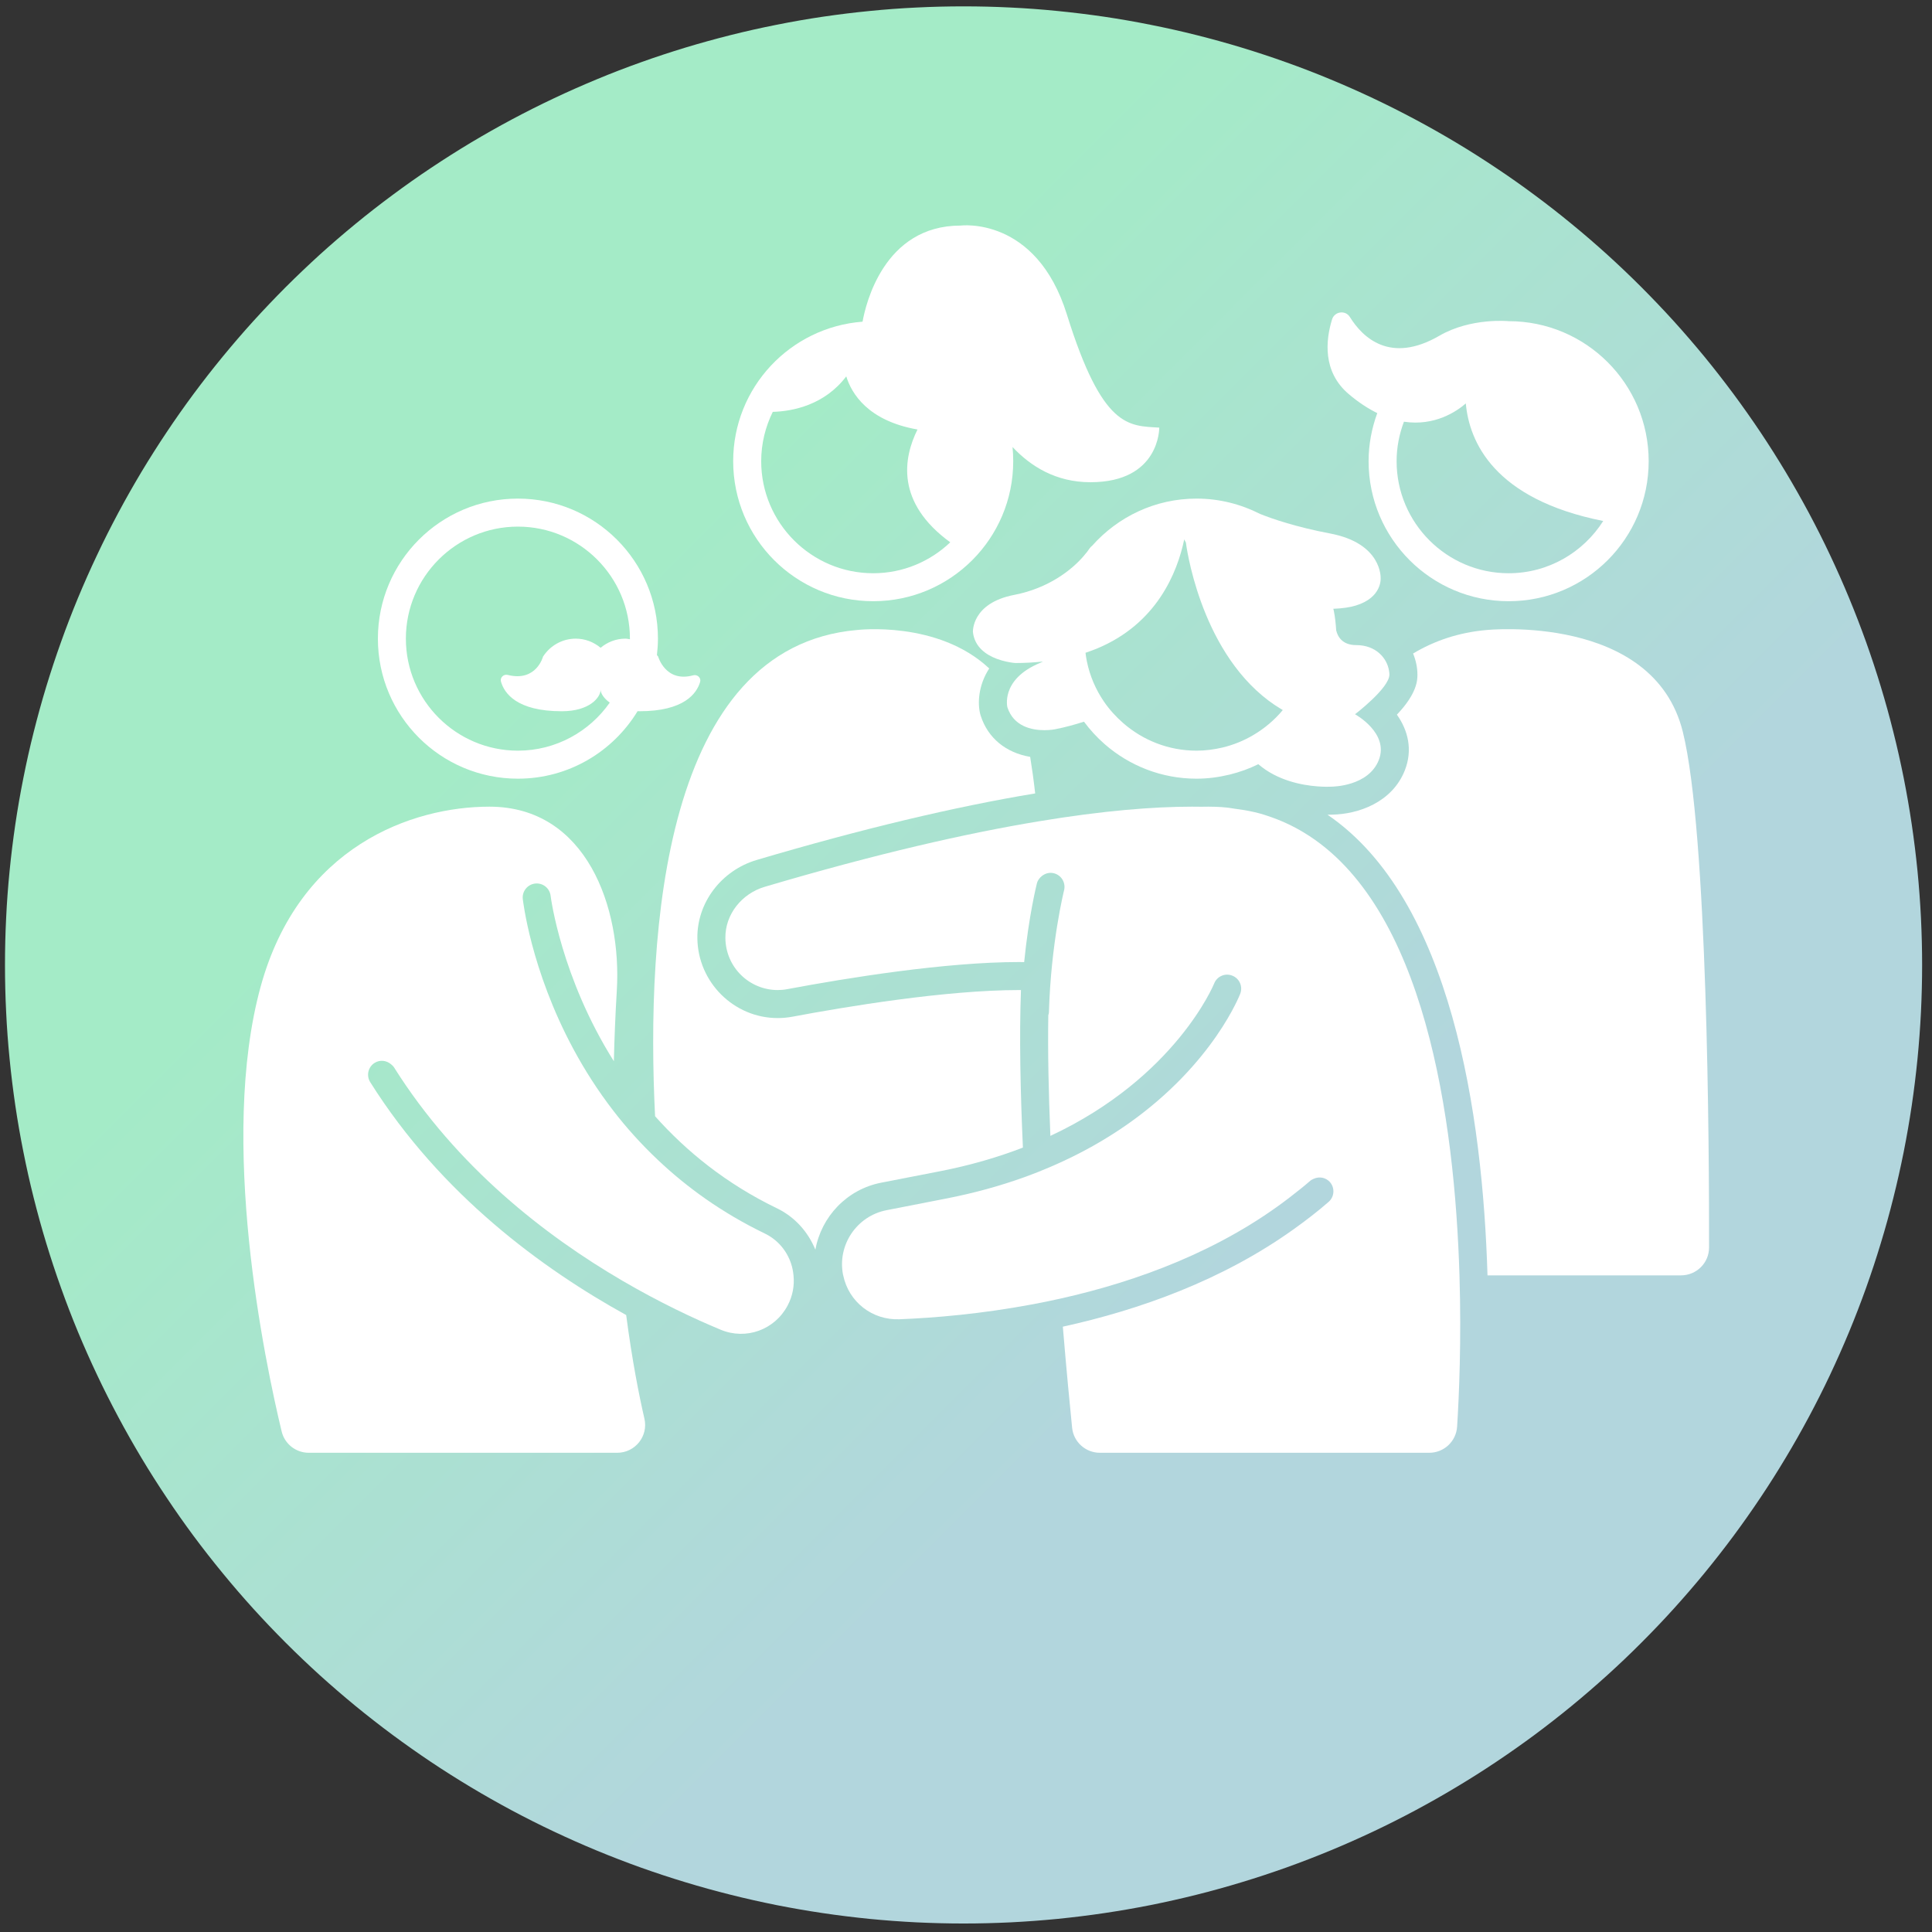 <svg xmlns="http://www.w3.org/2000/svg" xmlns:xlink="http://www.w3.org/1999/xlink" width="218" zoomAndPan="magnify" viewBox="0 0 163.5 163.5" height="218" preserveAspectRatio="xMidYMid meet" version="1.0"><rect x="0" y="0" width="163.5" height="163.5" fill="#333333" stroke="none"/><defs><clipPath id="f0fb7351ac"><path d="M 0.422 0.539 L 162.676 0.539 L 162.676 162.793 L 0.422 162.793 Z M 0.422 0.539 " clip-rule="nonzero"/></clipPath><clipPath id="30ee5ffd76"><path d="M 162.664 81.66 C 162.664 82.988 162.629 84.312 162.566 85.641 C 162.5 86.965 162.402 88.289 162.273 89.609 C 162.141 90.93 161.98 92.25 161.785 93.562 C 161.59 94.875 161.363 96.184 161.105 97.484 C 160.844 98.785 160.555 100.082 160.23 101.371 C 159.91 102.656 159.555 103.938 159.168 105.207 C 158.785 106.477 158.367 107.738 157.922 108.988 C 157.473 110.238 156.996 111.477 156.488 112.703 C 155.98 113.93 155.441 115.141 154.875 116.344 C 154.309 117.543 153.711 118.727 153.086 119.898 C 152.457 121.07 151.805 122.227 151.121 123.363 C 150.438 124.504 149.73 125.625 148.992 126.727 C 148.254 127.832 147.488 128.918 146.699 129.984 C 145.906 131.051 145.09 132.094 144.25 133.121 C 143.406 134.148 142.539 135.152 141.648 136.137 C 140.758 137.121 139.84 138.082 138.902 139.02 C 137.965 139.961 137.004 140.875 136.02 141.766 C 135.035 142.656 134.031 143.523 133.004 144.367 C 131.977 145.207 130.934 146.023 129.867 146.816 C 128.801 147.605 127.715 148.371 126.609 149.109 C 125.508 149.848 124.387 150.555 123.246 151.238 C 122.109 151.922 120.953 152.574 119.781 153.203 C 118.609 153.828 117.426 154.426 116.227 154.992 C 115.023 155.559 113.812 156.098 112.586 156.605 C 111.359 157.113 110.121 157.59 108.871 158.039 C 107.621 158.484 106.359 158.902 105.09 159.285 C 103.82 159.672 102.539 160.027 101.254 160.348 C 99.965 160.672 98.668 160.961 97.367 161.223 C 96.066 161.48 94.758 161.707 93.445 161.902 C 92.133 162.098 90.812 162.258 89.492 162.391 C 88.172 162.52 86.848 162.617 85.523 162.684 C 84.195 162.746 82.871 162.781 81.543 162.781 C 80.215 162.781 78.887 162.746 77.562 162.684 C 76.234 162.617 74.91 162.52 73.59 162.391 C 72.27 162.258 70.953 162.098 69.641 161.902 C 68.324 161.707 67.02 161.48 65.715 161.223 C 64.414 160.961 63.117 160.672 61.832 160.348 C 60.543 160.027 59.266 159.672 57.992 159.285 C 56.723 158.902 55.461 158.484 54.211 158.039 C 52.961 157.59 51.723 157.113 50.496 156.605 C 49.273 156.098 48.059 155.559 46.859 154.992 C 45.656 154.426 44.473 153.828 43.301 153.203 C 42.129 152.574 40.977 151.922 39.836 151.238 C 38.699 150.555 37.578 149.848 36.473 149.109 C 35.371 148.371 34.285 147.605 33.219 146.816 C 32.152 146.023 31.105 145.207 30.078 144.367 C 29.055 143.523 28.047 142.656 27.062 141.766 C 26.082 140.875 25.121 139.961 24.18 139.02 C 23.242 138.082 22.328 137.121 21.434 136.137 C 20.543 135.152 19.676 134.148 18.836 133.121 C 17.992 132.094 17.176 131.051 16.383 129.984 C 15.594 128.918 14.828 127.832 14.094 126.727 C 13.355 125.625 12.645 124.504 11.961 123.363 C 11.281 122.227 10.625 121.07 10 119.898 C 9.375 118.727 8.777 117.543 8.211 116.344 C 7.641 115.141 7.105 113.93 6.594 112.703 C 6.086 111.477 5.609 110.238 5.164 108.988 C 4.715 107.738 4.301 106.477 3.914 105.207 C 3.527 103.938 3.176 102.656 2.852 101.371 C 2.527 100.082 2.238 98.785 1.98 97.484 C 1.719 96.184 1.492 94.875 1.297 93.562 C 1.105 92.25 0.941 90.93 0.812 89.609 C 0.68 88.289 0.582 86.965 0.52 85.641 C 0.453 84.312 0.422 82.988 0.422 81.66 C 0.422 80.332 0.453 79.004 0.52 77.68 C 0.582 76.352 0.68 75.027 0.812 73.707 C 0.941 72.387 1.105 71.07 1.297 69.758 C 1.492 68.441 1.719 67.137 1.98 65.832 C 2.238 64.531 2.527 63.234 2.852 61.949 C 3.176 60.66 3.527 59.383 3.914 58.109 C 4.301 56.84 4.715 55.582 5.164 54.332 C 5.609 53.082 6.086 51.844 6.594 50.617 C 7.105 49.391 7.641 48.176 8.211 46.977 C 8.777 45.773 9.375 44.59 10 43.418 C 10.625 42.246 11.281 41.094 11.961 39.953 C 12.645 38.816 13.355 37.695 14.094 36.59 C 14.828 35.488 15.594 34.402 16.383 33.336 C 17.176 32.27 17.992 31.223 18.836 30.195 C 19.676 29.172 20.543 28.164 21.434 27.18 C 22.328 26.199 23.242 25.238 24.18 24.297 C 25.121 23.359 26.082 22.445 27.062 21.551 C 28.047 20.66 29.055 19.793 30.078 18.953 C 31.105 18.109 32.152 17.293 33.219 16.504 C 34.285 15.711 35.371 14.945 36.473 14.211 C 37.578 13.473 38.699 12.762 39.836 12.078 C 40.977 11.398 42.129 10.742 43.301 10.117 C 44.473 9.492 45.656 8.895 46.859 8.328 C 48.059 7.758 49.273 7.223 50.496 6.715 C 51.723 6.203 52.961 5.727 54.211 5.281 C 55.461 4.832 56.723 4.418 57.992 4.031 C 59.266 3.645 60.543 3.293 61.832 2.969 C 63.117 2.645 64.414 2.355 65.715 2.098 C 67.02 1.836 68.324 1.609 69.641 1.414 C 70.953 1.223 72.27 1.059 73.59 0.93 C 74.91 0.797 76.234 0.699 77.562 0.637 C 78.887 0.57 80.215 0.539 81.543 0.539 C 82.871 0.539 84.195 0.57 85.523 0.637 C 86.848 0.699 88.172 0.797 89.492 0.93 C 90.812 1.059 92.133 1.223 93.445 1.414 C 94.758 1.609 96.066 1.836 97.367 2.098 C 98.668 2.355 99.965 2.645 101.254 2.969 C 102.539 3.293 103.82 3.645 105.09 4.031 C 106.359 4.418 107.621 4.832 108.871 5.281 C 110.121 5.727 111.359 6.203 112.586 6.715 C 113.812 7.223 115.023 7.758 116.227 8.328 C 117.426 8.895 118.609 9.492 119.781 10.117 C 120.953 10.742 122.109 11.398 123.246 12.078 C 124.387 12.762 125.508 13.473 126.609 14.211 C 127.715 14.945 128.801 15.711 129.867 16.504 C 130.934 17.293 131.977 18.109 133.004 18.953 C 134.031 19.793 135.035 20.66 136.02 21.551 C 137.004 22.445 137.965 23.359 138.902 24.297 C 139.84 25.238 140.758 26.199 141.648 27.18 C 142.539 28.164 143.406 29.172 144.25 30.195 C 145.09 31.223 145.906 32.27 146.699 33.336 C 147.488 34.402 148.254 35.488 148.992 36.59 C 149.73 37.695 150.438 38.816 151.121 39.953 C 151.805 41.094 152.457 42.246 153.086 43.418 C 153.711 44.59 154.309 45.773 154.875 46.977 C 155.441 48.176 155.98 49.391 156.488 50.617 C 156.996 51.844 157.473 53.082 157.922 54.332 C 158.367 55.582 158.785 56.84 159.168 58.109 C 159.555 59.383 159.91 60.66 160.23 61.949 C 160.555 63.234 160.844 64.531 161.105 65.832 C 161.363 67.137 161.59 68.441 161.785 69.758 C 161.98 71.07 162.141 72.387 162.273 73.707 C 162.402 75.027 162.5 76.352 162.566 77.68 C 162.629 79.004 162.664 80.332 162.664 81.66 Z M 162.664 81.66 " clip-rule="nonzero"/></clipPath><linearGradient x1="500" gradientTransform="matrix(0.324, 0, 0, 0.324, 0.421, 0.538)" y1="500" x2="0" gradientUnits="userSpaceOnUse" y2="0" id="be3bcec602"><stop stop-opacity="1" stop-color="rgb(69.8%, 83.899%, 86.699%)" offset="0"/><stop stop-opacity="1" stop-color="rgb(69.8%, 83.899%, 86.699%)" offset="0.25"/><stop stop-opacity="1" stop-color="rgb(69.8%, 83.899%, 86.699%)" offset="0.312"/><stop stop-opacity="1" stop-color="rgb(69.795%, 83.905%, 86.693%)" offset="0.344"/><stop stop-opacity="1" stop-color="rgb(69.727%, 84.007%, 86.586%)" offset="0.352"/><stop stop-opacity="1" stop-color="rgb(69.6%, 84.198%, 86.385%)" offset="0.359"/><stop stop-opacity="1" stop-color="rgb(69.473%, 84.39%, 86.183%)" offset="0.367"/><stop stop-opacity="1" stop-color="rgb(69.347%, 84.581%, 85.983%)" offset="0.375"/><stop stop-opacity="1" stop-color="rgb(69.22%, 84.773%, 85.782%)" offset="0.383"/><stop stop-opacity="1" stop-color="rgb(69.092%, 84.964%, 85.582%)" offset="0.391"/><stop stop-opacity="1" stop-color="rgb(68.965%, 85.156%, 85.381%)" offset="0.398"/><stop stop-opacity="1" stop-color="rgb(68.839%, 85.347%, 85.181%)" offset="0.406"/><stop stop-opacity="1" stop-color="rgb(68.712%, 85.539%, 84.979%)" offset="0.414"/><stop stop-opacity="1" stop-color="rgb(68.585%, 85.73%, 84.779%)" offset="0.422"/><stop stop-opacity="1" stop-color="rgb(68.459%, 85.922%, 84.578%)" offset="0.43"/><stop stop-opacity="1" stop-color="rgb(68.332%, 86.113%, 84.378%)" offset="0.438"/><stop stop-opacity="1" stop-color="rgb(68.204%, 86.305%, 84.177%)" offset="0.445"/><stop stop-opacity="1" stop-color="rgb(68.077%, 86.496%, 83.977%)" offset="0.453"/><stop stop-opacity="1" stop-color="rgb(67.95%, 86.688%, 83.775%)" offset="0.461"/><stop stop-opacity="1" stop-color="rgb(67.824%, 86.879%, 83.575%)" offset="0.469"/><stop stop-opacity="1" stop-color="rgb(67.697%, 87.07%, 83.374%)" offset="0.477"/><stop stop-opacity="1" stop-color="rgb(67.57%, 87.262%, 83.174%)" offset="0.484"/><stop stop-opacity="1" stop-color="rgb(67.444%, 87.453%, 82.973%)" offset="0.492"/><stop stop-opacity="1" stop-color="rgb(67.316%, 87.645%, 82.773%)" offset="0.5"/><stop stop-opacity="1" stop-color="rgb(67.189%, 87.836%, 82.571%)" offset="0.5"/><stop stop-opacity="1" stop-color="rgb(67.126%, 87.932%, 82.472%)" offset="0.508"/><stop stop-opacity="1" stop-color="rgb(67.062%, 88.028%, 82.372%)" offset="0.516"/><stop stop-opacity="1" stop-color="rgb(66.936%, 88.219%, 82.17%)" offset="0.523"/><stop stop-opacity="1" stop-color="rgb(66.809%, 88.411%, 81.97%)" offset="0.531"/><stop stop-opacity="1" stop-color="rgb(66.682%, 88.602%, 81.769%)" offset="0.539"/><stop stop-opacity="1" stop-color="rgb(66.556%, 88.794%, 81.569%)" offset="0.547"/><stop stop-opacity="1" stop-color="rgb(66.428%, 88.985%, 81.367%)" offset="0.555"/><stop stop-opacity="1" stop-color="rgb(66.301%, 89.177%, 81.168%)" offset="0.562"/><stop stop-opacity="1" stop-color="rgb(66.174%, 89.368%, 80.966%)" offset="0.57"/><stop stop-opacity="1" stop-color="rgb(66.048%, 89.56%, 80.766%)" offset="0.578"/><stop stop-opacity="1" stop-color="rgb(65.921%, 89.751%, 80.565%)" offset="0.586"/><stop stop-opacity="1" stop-color="rgb(65.794%, 89.941%, 80.365%)" offset="0.594"/><stop stop-opacity="1" stop-color="rgb(65.668%, 90.134%, 80.164%)" offset="0.602"/><stop stop-opacity="1" stop-color="rgb(65.54%, 90.324%, 79.964%)" offset="0.609"/><stop stop-opacity="1" stop-color="rgb(65.413%, 90.517%, 79.762%)" offset="0.617"/><stop stop-opacity="1" stop-color="rgb(65.286%, 90.707%, 79.562%)" offset="0.625"/><stop stop-opacity="1" stop-color="rgb(65.16%, 90.9%, 79.361%)" offset="0.633"/><stop stop-opacity="1" stop-color="rgb(65.033%, 91.09%, 79.161%)" offset="0.641"/><stop stop-opacity="1" stop-color="rgb(64.906%, 91.283%, 78.96%)" offset="0.648"/><stop stop-opacity="1" stop-color="rgb(64.78%, 91.473%, 78.76%)" offset="0.656"/><stop stop-opacity="1" stop-color="rgb(64.653%, 91.666%, 78.558%)" offset="0.664"/><stop stop-opacity="1" stop-color="rgb(64.525%, 91.856%, 78.357%)" offset="0.672"/><stop stop-opacity="1" stop-color="rgb(64.38%, 92.076%, 78.128%)" offset="0.688"/><stop stop-opacity="1" stop-color="rgb(64.299%, 92.2%, 78%)" offset="0.75"/><stop stop-opacity="1" stop-color="rgb(64.299%, 92.2%, 78%)" offset="1"/></linearGradient><clipPath id="6c8ea96153"><path d="M 112 53 L 144.797 53 L 144.797 108 L 112 108 Z M 112 53 " clip-rule="nonzero"/></clipPath><clipPath id="9cdac70e1f"><path d="M 61 68 L 124 68 L 124 122.918 L 61 122.918 Z M 61 68 " clip-rule="nonzero"/></clipPath><clipPath id="3765cb0ab5"><path d="M 20 68 L 68 68 L 68 122.918 L 20 122.918 Z M 20 68 " clip-rule="nonzero"/></clipPath></defs><g clip-path="url(#f0fb7351ac)"><g clip-path="url(#30ee5ffd76)"><path fill="url(#be3bcec602)" d="M 0.422 0.539 L 0.422 162.781 L 162.664 162.781 L 162.664 0.539 Z M 0.422 0.539 " fill-rule="nonzero"/></g></g><path fill="#ffffff" d="M 79.578 99.113 C 82.172 98.605 84.488 97.918 86.566 97.117 C 86.352 92.363 86.254 87.676 86.402 83.785 C 86.355 83.785 86.309 83.785 86.266 83.785 C 80.02 83.785 71.562 85.195 67.074 86.039 C 66.656 86.117 66.234 86.156 65.812 86.156 C 62.109 86.156 59.059 83.125 59.016 79.402 C 58.98 76.387 61.047 73.664 64.035 72.777 C 72.926 70.148 80.801 68.27 87.605 67.145 C 87.477 66.012 87.332 64.98 87.18 64.051 C 85.129 63.703 83.598 62.461 82.992 60.562 C 82.98 60.52 82.965 60.473 82.953 60.426 C 82.727 59.535 82.777 58.016 83.715 56.57 C 79.367 52.484 72.523 53.316 72.523 53.316 C 56.164 54.742 54.656 78.758 55.438 94.465 C 58.055 97.402 61.414 100.156 65.742 102.25 C 67.246 102.977 68.371 104.223 69.004 105.758 C 69.5 102.984 71.648 100.656 74.578 100.086 Z M 79.578 99.113 " fill-opacity="1" fill-rule="nonzero"/><g clip-path="url(#6c8ea96153)"><path fill="#ffffff" d="M 142.414 61.938 C 139.926 51.879 125.812 53.316 125.812 53.316 C 123.43 53.523 121.375 54.234 119.586 55.305 C 119.82 55.879 119.953 56.484 119.953 57.086 C 119.953 57.527 119.953 58.656 118.215 60.48 C 119.152 61.797 119.574 63.449 118.887 65.191 C 117.816 67.91 114.945 68.906 112.719 68.941 C 112.645 68.945 112.512 68.949 112.344 68.949 C 122.844 76.102 125.477 94.367 125.883 107.93 L 142.262 107.93 C 143.57 107.93 144.633 106.879 144.633 105.57 C 144.645 97.414 144.52 70.434 142.414 61.938 Z M 142.414 61.938 " fill-opacity="1" fill-rule="nonzero"/></g><path fill="#ffffff" d="M 73.898 50.879 C 80.441 50.879 85.746 45.574 85.746 39.031 C 85.746 38.625 85.727 38.223 85.688 37.828 C 87.227 39.473 89.367 40.809 92.281 40.809 C 98.176 40.809 98.105 36.188 98.105 36.188 C 95.512 36.027 93.301 36.281 90.289 26.617 C 87.684 18.254 81.285 19.09 81.285 19.09 C 74.789 19.09 73.254 25.777 72.996 27.223 C 66.875 27.688 62.047 32.789 62.047 39.031 C 62.047 45.574 67.352 50.879 73.898 50.879 Z M 65.398 34.855 C 67.102 34.805 69.777 34.277 71.617 31.852 C 72.059 33.289 73.434 35.609 77.645 36.348 C 76.445 38.762 75.789 42.527 80.418 45.895 C 78.719 47.512 76.426 48.512 73.898 48.512 C 68.668 48.512 64.418 44.258 64.418 39.031 C 64.418 37.531 64.777 36.117 65.398 34.855 Z M 65.398 34.855 " fill-opacity="1" fill-rule="nonzero"/><g clip-path="url(#9cdac70e1f)"><path fill="#ffffff" d="M 110.344 70.457 C 109.387 69.879 108.367 69.406 107.273 69.047 C 106.836 68.895 106.34 68.758 105.773 68.645 C 105.629 68.613 105.48 68.59 105.332 68.562 C 105.07 68.52 104.793 68.477 104.5 68.441 C 104.254 68.41 104.016 68.355 103.758 68.336 C 103.758 68.336 103.18 68.266 102.254 68.266 C 102.078 68.266 101.891 68.266 101.695 68.273 C 101.426 68.27 101.152 68.266 100.871 68.266 C 97.641 68.266 93.383 68.594 87.848 69.516 C 81.793 70.52 74.211 72.238 64.707 75.051 C 62.785 75.621 61.363 77.371 61.387 79.375 C 61.414 81.902 63.457 83.785 65.812 83.785 C 66.082 83.785 66.359 83.762 66.637 83.707 C 71.723 82.754 80.004 81.414 86.266 81.414 C 86.402 81.414 86.535 81.422 86.672 81.422 C 87.062 77.512 87.715 74.902 87.75 74.758 C 87.82 74.484 87.992 74.273 88.199 74.113 C 88.477 73.906 88.828 73.809 89.191 73.902 C 89.824 74.062 90.207 74.707 90.051 75.34 C 90.039 75.387 88.934 79.824 88.766 85.699 C 88.766 85.773 88.734 85.836 88.719 85.902 C 88.719 85.91 88.719 85.918 88.715 85.926 C 88.664 89.043 88.742 92.547 88.891 96.129 C 88.902 96.125 88.914 96.117 88.922 96.113 C 99.473 91.172 102.711 83.332 102.75 83.234 C 102.988 82.625 103.672 82.324 104.285 82.566 C 104.895 82.805 105.195 83.488 104.957 84.098 C 104.926 84.18 104.781 84.535 104.5 85.086 C 103.211 87.625 98.984 94.395 89.012 98.699 C 88.992 98.707 88.969 98.715 88.949 98.727 C 88.59 98.879 88.227 99.031 87.855 99.18 C 87.473 99.328 87.09 99.477 86.691 99.621 C 84.684 100.344 82.469 100.965 80.031 101.438 L 75.031 102.414 C 72.508 102.906 70.852 105.355 71.344 107.879 C 71.348 107.898 71.355 107.91 71.359 107.93 C 71.82 110.176 73.816 111.738 76.125 111.645 C 79.133 111.527 83.086 111.188 87.414 110.375 C 87.801 110.305 88.191 110.227 88.582 110.145 C 88.969 110.066 89.359 109.984 89.75 109.895 C 96.246 108.441 103.32 105.848 109.23 101.266 C 109.789 100.832 110.344 100.398 110.879 99.93 C 110.969 99.852 111.074 99.805 111.176 99.758 C 111.637 99.547 112.195 99.637 112.551 100.039 C 112.98 100.531 112.93 101.281 112.438 101.711 C 111.5 102.531 110.52 103.281 109.523 103.996 C 103.445 108.359 96.395 110.859 89.945 112.273 C 90.246 115.898 90.539 118.93 90.73 120.824 C 90.852 122.035 91.871 122.945 93.086 122.945 L 120.949 122.945 C 122.203 122.945 123.234 121.977 123.312 120.727 C 123.477 118.121 123.68 113.445 123.512 107.93 C 123.109 94.715 120.594 76.645 110.344 70.457 Z M 110.344 70.457 " fill-opacity="1" fill-rule="nonzero"/></g><g clip-path="url(#3765cb0ab5)"><path fill="#ffffff" d="M 66.953 106.953 C 66.578 105.812 65.781 104.898 64.711 104.383 C 61.102 102.637 58.133 100.488 55.672 98.16 C 54.25 96.816 52.996 95.418 51.902 93.996 C 46.57 87.082 44.871 79.789 44.402 77.121 C 44.301 76.547 44.254 76.18 44.242 76.086 C 44.168 75.434 44.637 74.848 45.285 74.773 C 45.941 74.699 46.523 75.164 46.598 75.816 C 46.613 75.926 47.473 82.695 51.949 89.809 C 51.996 87.887 52.074 85.902 52.199 83.832 C 52.625 76.816 49.637 68.266 41.418 68.266 C 34.875 68.266 25.332 71.602 22.062 83.48 C 18.469 96.539 22.43 115.297 23.836 121.141 C 24.09 122.203 25.043 122.945 26.137 122.945 L 52.227 122.945 C 53.75 122.945 54.879 121.539 54.535 120.055 C 54.082 118.086 53.496 115.133 52.992 111.289 C 45.957 107.406 37.332 101.125 31.332 91.582 C 30.984 91.027 31.148 90.297 31.703 89.949 C 32.156 89.664 32.719 89.738 33.102 90.074 C 33.188 90.148 33.273 90.219 33.34 90.32 C 38.664 98.789 46.184 104.59 52.648 108.371 C 55.805 110.215 58.715 111.586 60.988 112.531 C 63.137 113.426 65.578 112.539 66.664 110.465 C 67.082 109.672 67.242 108.797 67.152 107.93 C 67.121 107.602 67.059 107.273 66.953 106.953 Z M 66.953 106.953 " fill-opacity="1" fill-rule="nonzero"/></g><path fill="#ffffff" d="M 43.828 65.898 C 48.125 65.898 51.879 63.605 53.957 60.184 C 54.008 60.184 54.055 60.191 54.109 60.191 C 57.902 60.191 58.961 58.684 59.25 57.711 C 59.352 57.363 59.016 57.055 58.668 57.148 C 56.312 57.797 55.691 55.547 55.691 55.547 L 55.684 55.547 C 55.656 55.508 55.621 55.477 55.594 55.438 C 55.645 54.98 55.68 54.52 55.68 54.047 C 55.68 47.504 50.375 42.195 43.828 42.195 C 37.285 42.195 31.98 47.504 31.98 54.047 C 31.98 60.594 37.285 65.898 43.828 65.898 Z M 43.828 44.566 C 49.059 44.566 53.309 48.82 53.309 54.047 C 53.309 54.062 53.309 54.078 53.309 54.098 C 53.18 54.082 53.059 54.047 52.926 54.047 C 52.125 54.047 51.398 54.344 50.828 54.82 C 50.254 54.344 49.531 54.047 48.727 54.047 C 47.57 54.047 46.559 54.645 45.969 55.547 L 45.961 55.547 C 45.961 55.547 45.41 57.73 42.965 57.117 C 42.621 57.031 42.301 57.34 42.395 57.68 C 42.672 58.656 43.715 60.191 47.543 60.191 C 49.898 60.191 50.828 59.016 50.828 58.363 C 50.828 58.672 51.098 59.098 51.602 59.461 C 49.887 61.914 47.043 63.527 43.828 63.527 C 38.602 63.527 34.348 59.273 34.348 54.047 C 34.348 48.82 38.602 44.566 43.828 44.566 Z M 43.828 44.566 " fill-opacity="1" fill-rule="nonzero"/><path fill="#ffffff" d="M 92.434 46.176 C 92.332 46.258 92.254 46.34 92.203 46.418 C 92.141 46.512 92.066 46.613 91.984 46.723 C 91.891 46.836 91.789 46.945 91.703 47.062 C 90.688 48.242 88.734 49.781 85.832 50.344 C 82.203 51.043 82.336 53.488 82.336 53.488 C 82.477 54.758 83.453 55.414 84.352 55.754 C 84.922 55.965 85.453 56.055 85.73 56.09 C 85.855 56.102 85.938 56.109 85.938 56.109 C 86.762 56.109 87.531 56.062 88.266 55.984 C 88.199 56.016 88.141 56.051 88.07 56.078 C 86.297 56.801 85.609 57.781 85.352 58.562 C 85.113 59.289 85.25 59.844 85.25 59.844 C 85.512 60.664 86.031 61.148 86.609 61.43 C 87.207 61.719 87.867 61.793 88.383 61.793 C 88.914 61.793 89.289 61.715 89.289 61.715 C 90.176 61.543 90.973 61.316 91.734 61.074 C 91.988 61.418 92.258 61.742 92.543 62.055 C 92.844 62.383 93.164 62.695 93.5 62.988 C 95.578 64.797 98.289 65.898 101.262 65.898 C 102.223 65.898 103.152 65.77 104.047 65.555 C 104.48 65.449 104.902 65.32 105.316 65.172 C 105.719 65.023 106.109 64.859 106.488 64.672 C 108.105 66.066 110.195 66.449 111.473 66.547 C 111.785 66.57 112.066 66.582 112.262 66.582 C 112.496 66.582 112.633 66.574 112.633 66.574 L 112.641 66.574 C 112.816 66.574 115.809 66.539 116.684 64.32 C 117.582 62.035 114.672 60.445 114.672 60.445 C 114.672 60.445 117.582 58.227 117.582 57.086 C 117.582 56.977 117.566 56.863 117.547 56.754 C 117.379 55.695 116.438 54.594 114.777 54.594 C 113.578 54.594 113.199 53.855 113.078 53.344 C 113.043 52.785 112.984 52.23 112.879 51.695 C 112.863 51.637 112.848 51.578 112.836 51.52 C 113.602 51.492 114.234 51.398 114.734 51.246 C 116.984 50.566 116.84 48.922 116.84 48.922 C 116.84 48.922 116.984 45.98 112.551 45.145 C 109.688 44.602 107.695 43.918 106.633 43.492 C 105.02 42.672 103.199 42.195 101.262 42.195 C 97.746 42.195 94.602 43.742 92.434 46.176 Z M 101.262 63.527 C 98.883 63.527 96.711 62.641 95.047 61.188 C 94.434 60.652 93.883 60.047 93.422 59.371 C 92.73 58.359 92.23 57.203 91.977 55.961 C 91.926 55.727 91.895 55.484 91.863 55.242 C 92.191 55.133 92.504 55.016 92.809 54.895 C 97.91 52.789 99.637 48.434 100.219 45.645 C 100.297 45.812 100.359 45.914 100.359 45.914 C 100.359 45.914 101.438 54.848 107.367 59.301 C 107.684 59.539 108.012 59.758 108.352 59.965 C 108.422 60.008 108.492 60.047 108.559 60.09 C 107.859 60.934 107.012 61.648 106.062 62.207 C 105.266 62.68 104.395 63.035 103.473 63.258 C 102.762 63.426 102.023 63.527 101.262 63.527 Z M 101.262 63.527 " fill-opacity="1" fill-rule="nonzero"/><path fill="#ffffff" d="M 116.555 34.961 C 116.09 36.23 115.82 37.598 115.82 39.031 C 115.82 45.574 121.129 50.879 127.672 50.879 C 134.219 50.879 139.523 45.574 139.523 39.031 C 139.523 32.484 134.219 27.18 127.672 27.18 C 127.672 27.18 124.488 26.859 121.809 28.414 C 117.648 30.824 115.316 28.57 114.234 26.824 C 113.855 26.219 112.934 26.352 112.727 27.035 C 112.191 28.781 111.906 31.453 114.137 33.348 C 114.984 34.07 115.789 34.582 116.555 34.961 Z M 127.672 48.512 C 122.445 48.512 118.191 44.258 118.191 39.031 C 118.191 37.852 118.418 36.727 118.812 35.688 C 121.418 36.082 123.281 34.812 124.047 34.141 C 124.34 37.363 126.398 42.242 135.676 44.09 C 133.992 46.742 131.039 48.512 127.672 48.512 Z M 127.672 48.512 " fill-opacity="1" fill-rule="nonzero"/></svg>
